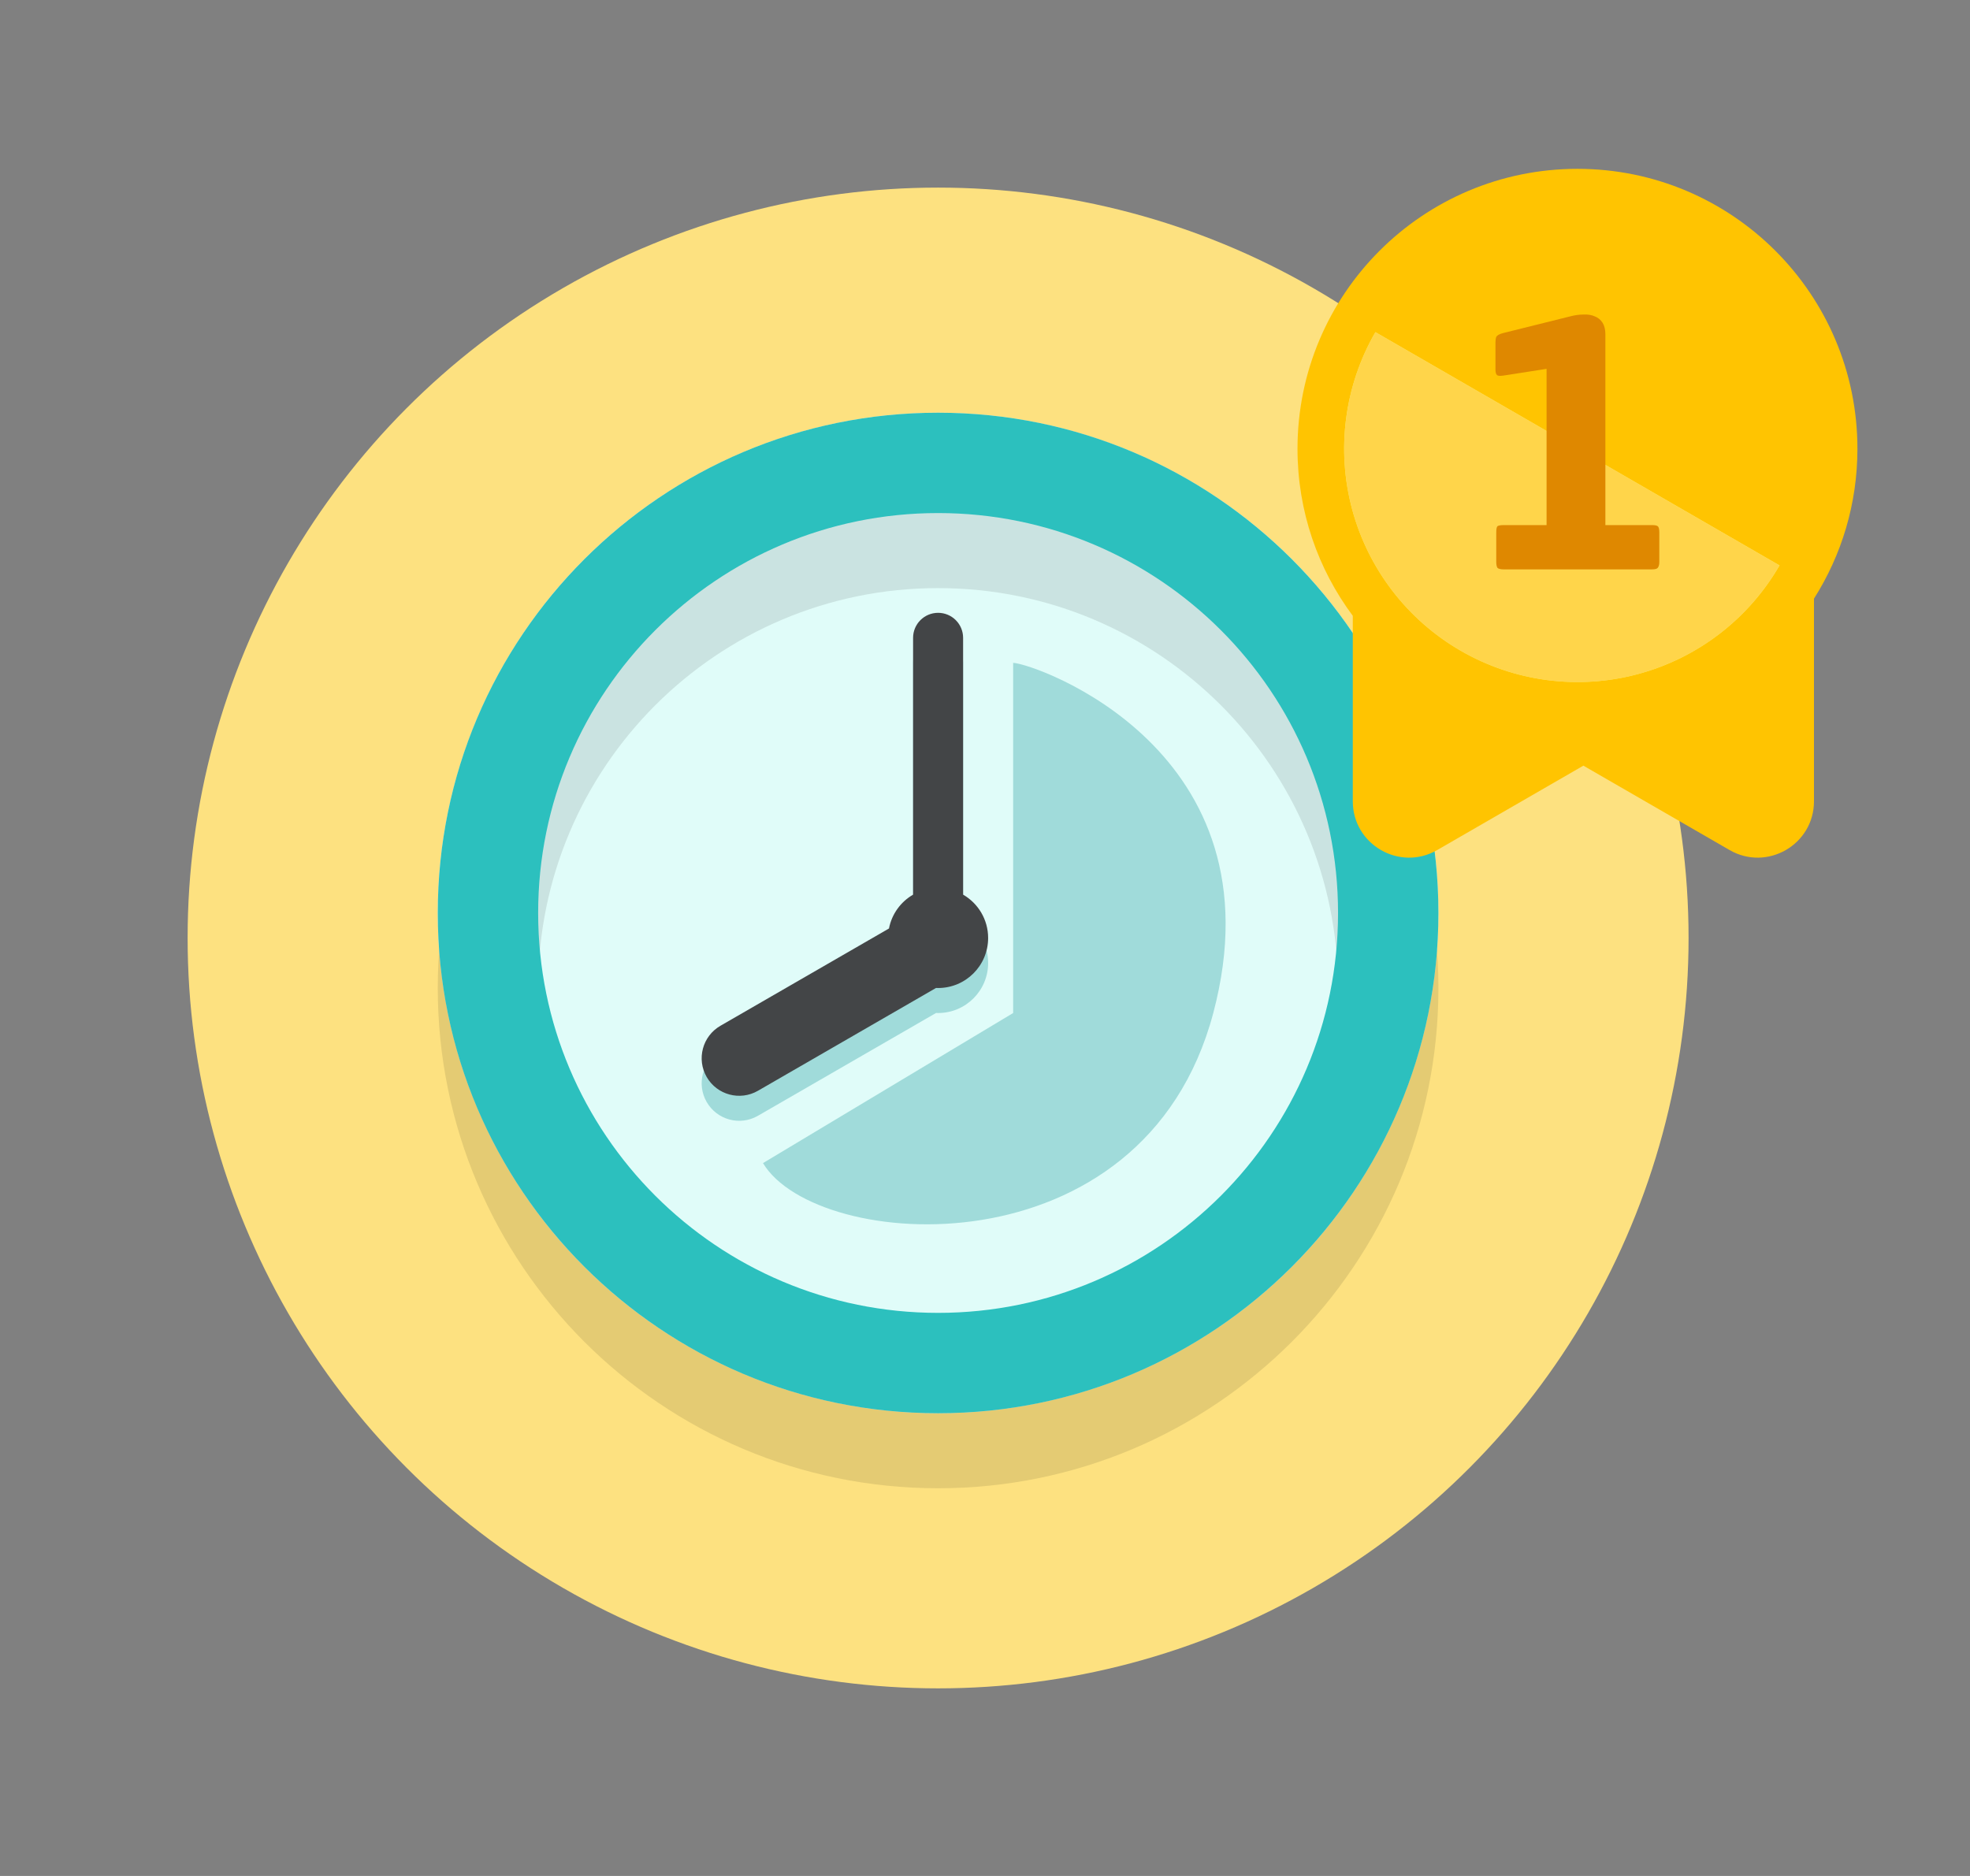 <svg width="105" height="100" viewBox="0 0 105 100" fill="none" xmlns="http://www.w3.org/2000/svg">
<rect x="0" y="0" width="105" height="100" fill="#808080" stroke="none"/>
<circle cx="50" cy="50" r="40" fill="#FDE180"/>
<circle cx="50" cy="48.667" r="26.667" fill="#E0FCF9"/>
<path d="M76.667 52.667C76.667 67.394 64.728 79.333 50 79.333C35.272 79.333 23.333 67.394 23.333 52.667C23.333 37.939 35.272 26 50 26C64.728 26 76.667 37.939 76.667 52.667ZM28.683 52.667C28.683 64.44 38.227 73.984 50 73.984C61.773 73.984 71.317 64.44 71.317 52.667C71.317 40.893 61.773 31.349 50 31.349C38.227 31.349 28.683 40.893 28.683 52.667Z" fill="black" fill-opacity="0.1"/>
<path d="M76.667 48.667C76.667 63.394 64.728 75.333 50 75.333C35.272 75.333 23.333 63.394 23.333 48.667C23.333 33.939 35.272 22 50 22C64.728 22 76.667 33.939 76.667 48.667ZM28.683 48.667C28.683 60.44 38.227 69.984 50 69.984C61.773 69.984 71.317 60.44 71.317 48.667C71.317 36.893 61.773 27.349 50 27.349C38.227 27.349 28.683 36.893 28.683 48.667Z" fill="#2CC0BE"/>
<path fill-rule="evenodd" clip-rule="evenodd" d="M48.667 35.333C48.667 34.597 49.264 34 50 34C50.736 34 51.333 34.597 51.333 35.333V49.023C52.131 49.484 52.667 50.346 52.667 51.333C52.667 52.806 51.473 54 50 54C49.963 54 49.926 53.999 49.89 53.998L40.399 59.477C39.442 60.03 38.219 59.702 37.667 58.745C37.114 57.789 37.442 56.566 38.399 56.013L47.382 50.827C47.53 50.056 48.01 49.404 48.667 49.023V35.333Z" fill="#A0DBDA"/>
<path fill-rule="evenodd" clip-rule="evenodd" d="M48.667 34C48.667 33.264 49.264 32.667 50 32.667C50.736 32.667 51.333 33.264 51.333 34V47.69C52.131 48.151 52.667 49.013 52.667 50C52.667 51.473 51.473 52.667 50 52.667C49.963 52.667 49.926 52.666 49.89 52.664L40.399 58.144C39.442 58.696 38.219 58.369 37.667 57.412C37.114 56.455 37.442 55.232 38.399 54.68L47.382 49.494C47.53 48.723 48.01 48.071 48.667 47.69V34Z" fill="#434547"/>
<path d="M54 54V35.333C55.227 35.394 68.38 40 64.667 54C60.953 68 43.502 66.739 40.667 62L54 54Z" fill="#A0DBDA"/>
<path fill-rule="evenodd" clip-rule="evenodd" d="M99 23.922C99 26.861 98.151 29.601 96.684 31.911V42.714C96.684 45.023 94.184 46.467 92.184 45.312L84.393 40.814L76.603 45.312C74.603 46.467 72.103 45.023 72.103 42.714L72.103 32.827C70.251 30.341 69.156 27.26 69.156 23.922C69.156 15.681 75.836 9 84.078 9C92.319 9 99 15.681 99 23.922Z" fill="#FFC401"/>
<path d="M73.308 17.705C71.659 20.561 71.213 23.955 72.066 27.141C72.92 30.326 75.004 33.042 77.86 34.691C80.716 36.34 84.111 36.787 87.296 35.934C90.482 35.08 93.198 32.996 94.847 30.14L84.078 23.922L73.308 17.705Z" fill="#FDEC68"/>
<path d="M73.308 17.705C71.659 20.561 71.213 23.955 72.066 27.141C72.92 30.326 75.004 33.042 77.86 34.691C80.716 36.34 84.111 36.787 87.296 35.934C90.482 35.08 93.198 32.996 94.847 30.14L84.078 23.922L73.308 17.705Z" fill="#FFD54A"/>
<path d="M88.441 29.954C88.441 30.099 88.412 30.205 88.355 30.271C88.311 30.324 88.21 30.351 88.052 30.351H80.139C79.981 30.351 79.873 30.324 79.815 30.271C79.772 30.205 79.75 30.099 79.75 29.954V28.387C79.75 28.202 79.772 28.09 79.815 28.05C79.873 28.011 79.981 27.991 80.139 27.991H82.431V19.662L80.139 20.019C79.966 20.046 79.851 20.039 79.793 19.999C79.736 19.946 79.707 19.847 79.707 19.702V18.254C79.707 18.135 79.721 18.036 79.75 17.957C79.793 17.878 79.909 17.811 80.096 17.759L83.685 16.866C83.93 16.8 84.168 16.767 84.398 16.767C84.629 16.754 84.831 16.787 85.004 16.866C85.177 16.932 85.314 17.045 85.414 17.203C85.515 17.362 85.566 17.567 85.566 17.818V27.991H88.052C88.21 27.991 88.311 28.011 88.355 28.05C88.412 28.09 88.441 28.202 88.441 28.387V29.954Z" fill="#DF8800"/>
</svg>
